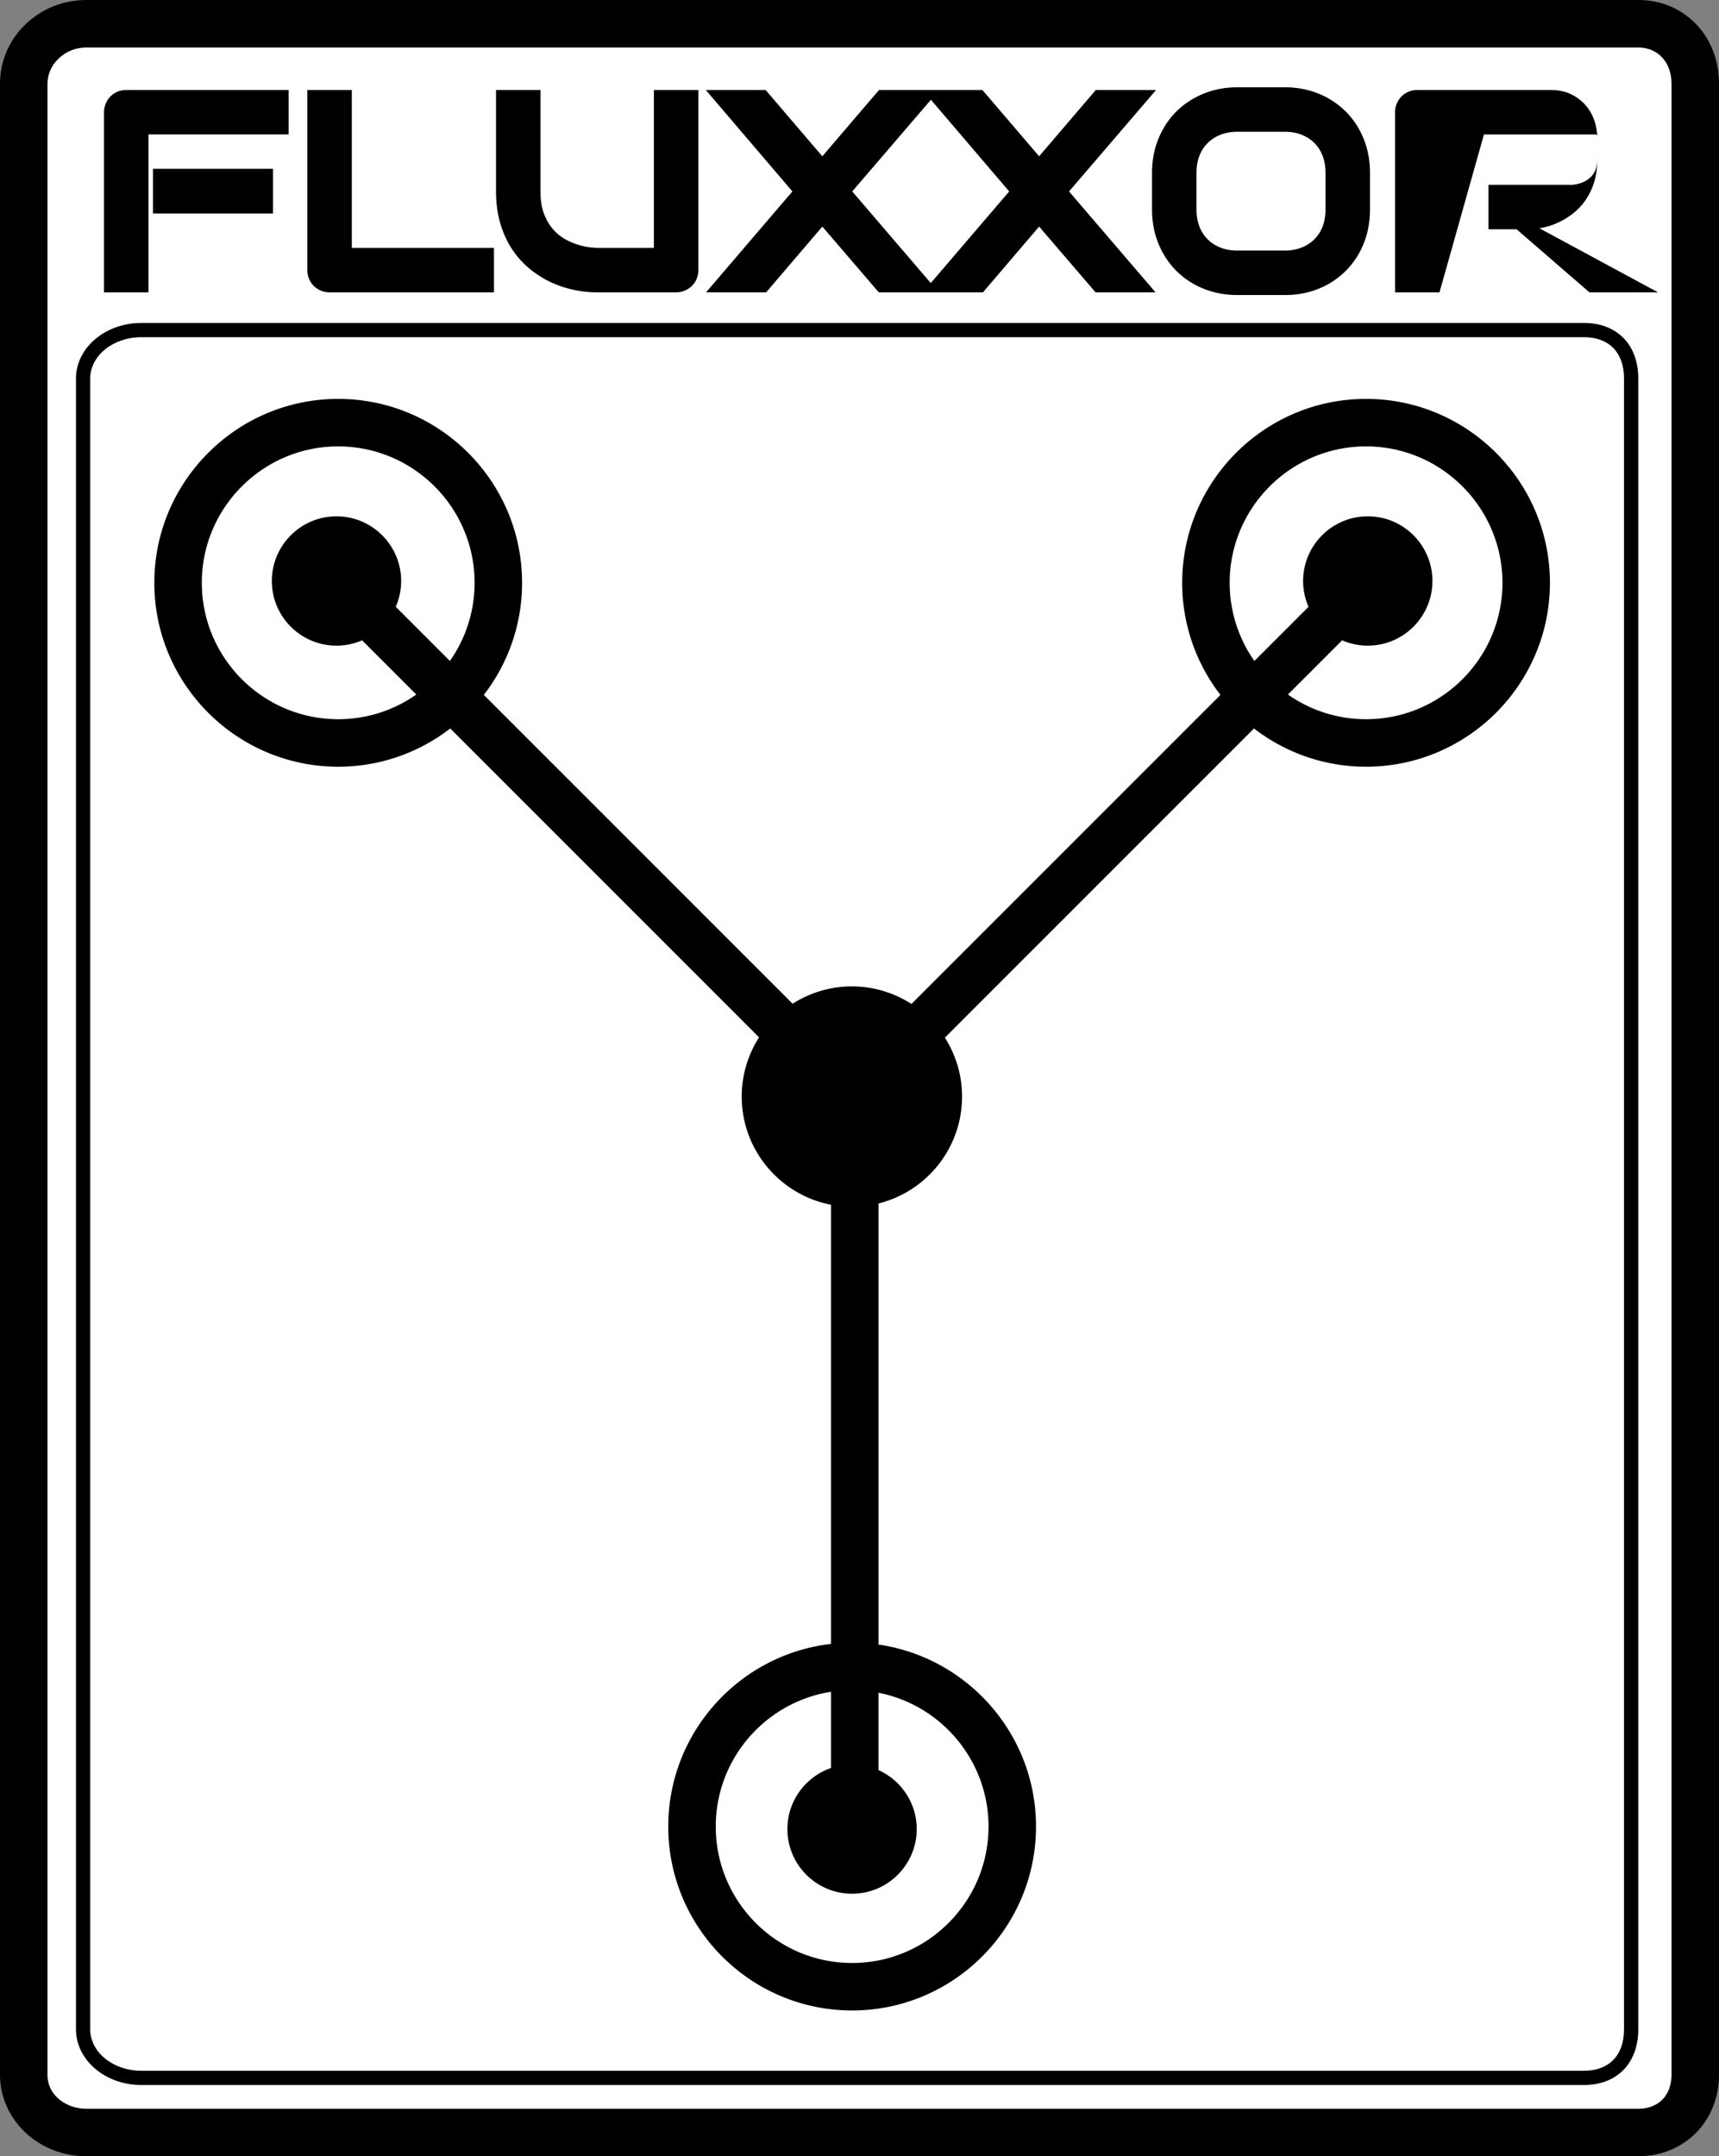 <svg xmlns="http://www.w3.org/2000/svg" viewBox="0 0 256 321.061">
  <rect x="0" y="0" width="256" height="321.061" fill="#808080" stroke="none"/>
  <path fill="#fff" d="M252.464 308.943c0 4.974-3.521 8.582-8.479 8.582H12.83c-4.958 0-9.294-3.608-9.294-8.582V12.444c0-4.975 4.336-8.908 9.294-8.908h231.155c4.959 0 8.479 3.933 8.479 8.908v296.499"/>
  <path d="M243.985 321.061H12.83c-7.074 0-12.83-5.436-12.83-12.119V12.444C0 5.582 5.756 0 12.83 0h231.155C250.834 0 256 5.349 256 12.444v296.498c0 6.909-5.166 12.119-12.015 12.119zM12.83 7.072c-3.121 0-5.758 2.46-5.758 5.372v296.498c0 3.159 2.928 5.047 5.758 5.047h231.155c3.003 0 4.943-1.981 4.943-5.047V12.444c0-3.163-2.032-5.372-4.943-5.372z"/>
  <path d="M203.439 59.396c-15.099 0-27.382 12.284-27.382 27.383a27.24 27.24 0 0 0 5.694 16.688l-46.019 46.019a16.31 16.31 0 0 0-8.866-2.613 16.3 16.3 0 0 0-8.821 2.584l-45.99-45.99a27.24 27.24 0 0 0 5.695-16.688c0-15.099-12.284-27.383-27.383-27.383-15.099 0-27.383 12.284-27.383 27.383 0 15.099 12.284 27.383 27.383 27.383a27.24 27.24 0 0 0 16.688-5.694l45.99 45.99a16.3 16.3 0 0 0-2.584 8.821c0 7.983 5.732 14.649 13.296 16.106v65.39c-13.622 1.566-24.237 13.162-24.237 27.197 0 15.099 12.284 27.383 27.383 27.383 15.099 0 27.383-12.284 27.383-27.383 0-13.766-10.212-25.187-23.457-27.098v-65.677c7.137-1.777 12.442-8.238 12.442-15.918 0-3.227-.94-6.236-2.555-8.776l46.035-46.036a27.234 27.234 0 0 0 16.688 5.695c15.1 0 27.383-12.284 27.383-27.383 0-15.099-12.283-27.383-27.383-27.383zM50.367 107.09c-11.2 0-20.311-9.111-20.311-20.311 0-11.199 9.111-20.311 20.311-20.311 11.199 0 20.311 9.112 20.311 20.311a20.19 20.19 0 0 1-3.677 11.634l-8.064-8.065a9.572 9.572 0 0 0 .804-3.84c0-5.309-4.32-9.629-9.63-9.629-5.309 0-9.628 4.32-9.628 9.629 0 5.31 4.319 9.629 9.628 9.629a9.565 9.565 0 0 0 3.82-.794l8.07 8.07a20.19 20.19 0 0 1-11.634 3.677zm96.847 164.882c0 11.2-9.111 20.311-20.311 20.311-11.199 0-20.311-9.111-20.311-20.311 0-10.129 7.454-18.55 17.165-20.067v11.344c-3.773 1.305-6.494 4.884-6.494 9.095 0 5.309 4.319 9.629 9.629 9.629 5.309 0 9.629-4.32 9.629-9.629 0-3.906-2.342-7.27-5.692-8.779v-11.52c9.327 1.834 16.385 10.07 16.385 19.927zm56.225-164.882a20.19 20.19 0 0 1-11.634-3.677l8.07-8.07a9.56 9.56 0 0 0 3.819.794c5.309 0 9.629-4.319 9.629-9.629 0-5.309-4.32-9.629-9.629-9.629-5.309 0-9.629 4.32-9.629 9.629 0 1.366.29 2.663.804 3.841l-8.064 8.064a20.197 20.197 0 0 1-3.677-11.634c0-11.199 9.112-20.311 20.311-20.311 11.2 0 20.312 9.112 20.312 20.311 0 11.2-9.112 20.311-20.312 20.311zM138.638 13.398h-7.728l-8.447 9.873-8.446-9.873h-8.909l12.901 15.106-12.863 15.027h8.951l8.367-9.794 8.406 9.794h15.512l8.367-9.794 8.406 9.794h8.933l-12.884-15.026 12.964-15.107h-8.975l-8.445 9.873-8.446-9.873zm-.022 28.748L126.92 28.505l11.715-13.652 11.658 13.651zM22.78 25.133h17.877v6.662H22.78zm-3.96-11.734c-.465 0-.907.085-1.313.254-.409.17-.768.413-1.066.72a3.358 3.358 0 0 0-.952 2.356v26.802h6.622V20.019H42.98v-6.62zM52.393 36.91V13.398h-6.621v26.803c0 .467.085.909.254 1.313.169.406.406.763.703 1.059.299.299.656.536 1.06.704.405.169.847.254 1.314.254h24.46V36.91zm44.99-23.512v23.514h-8.445c-.15 0-.466-.024-.948-.068a9.515 9.515 0 0 1-1.658-.328 10.44 10.44 0 0 1-1.996-.807 6.83 6.83 0 0 1-1.869-1.454c-.566-.614-1.042-1.398-1.415-2.328-.372-.926-.561-2.091-.561-3.462V13.398H73.87v15.066c0 1.74.212 3.346.63 4.775.418 1.429 1.003 2.72 1.74 3.836a13.243 13.243 0 0 0 2.592 2.908 14.864 14.864 0 0 0 3.144 2.008c1.106.522 2.267.914 3.45 1.164 1.177.25 2.359.376 3.512.376h11.736c.453 0 .888-.085 1.293-.254a3.396 3.396 0 0 0 1.062-.696c.308-.3.55-.658.721-1.068.168-.406.254-.847.254-1.312V13.398zm105.685 7.239c-.634-1.559-1.529-2.918-2.659-4.04a12.293 12.293 0 0 0-4.025-2.646c-1.542-.634-3.239-.954-5.045-.954h-7.05c-1.807 0-3.508.32-5.055.953-1.548.634-2.906 1.524-4.035 2.647-1.131 1.122-2.029 2.481-2.67 4.038-.64 1.555-.965 3.266-.965 5.085v5.488c0 1.832.325 3.547.966 5.097.641 1.55 1.538 2.908 2.667 4.035a12.057 12.057 0 0 0 4.04 2.649c1.548.626 3.247.943 5.052.943h7.05c1.807 0 3.503-.318 5.043-.943a12.106 12.106 0 0 0 4.028-2.649 12.167 12.167 0 0 0 2.658-4.038c.633-1.547.954-3.261.954-5.094V25.72c0-1.821-.321-3.531-.954-5.083zm-5.667 5.084v5.488c0 .935-.149 1.788-.441 2.536a5.438 5.438 0 0 1-1.232 1.898 5.601 5.601 0 0 1-1.914 1.226c-.748.293-1.594.442-2.516.442h-7.009c-.922 0-1.768-.149-2.516-.442a5.61 5.61 0 0 1-1.914-1.226 5.43 5.43 0 0 1-1.231-1.898c-.293-.749-.442-1.602-.442-2.536v-5.488c0-.934.149-1.788.442-2.536a5.452 5.452 0 0 1 1.23-1.898 5.63 5.63 0 0 1 1.915-1.226c.748-.293 1.594-.442 2.516-.442h7.05c.907 0 1.747.149 2.496.441.74.291 1.379.703 1.901 1.224a5.502 5.502 0 0 1 1.223 1.9c.293.748.442 1.602.442 2.537zm31.855 8.268a10.61 10.61 0 0 0 2.783-.846 11.107 11.107 0 0 0 2.19-1.336 9.091 9.091 0 0 0 1.878-1.985 9.69 9.69 0 0 0 1.289-2.668c.314-.999.473-2.142.473-3.396l-.001-3.324c0-.705-.121-1.468-.36-2.266a6.902 6.902 0 0 0-1.204-2.288c-.562-.71-1.295-1.305-2.18-1.77-.899-.472-2-.711-3.272-.711h-19.767c-.465 0-.907.085-1.314.254-.408.17-.766.412-1.067.72a3.36 3.36 0 0 0-.696 1.064 3.344 3.344 0 0 0-.254 1.292v26.802h6.621l6.621-23.512h16.477c.084 0 .176.005.274.015l.078.073c.001.001.042.092.042.366v3.285c0 .586-.091 1.106-.269 1.547a3.098 3.098 0 0 1-.744 1.105 3.73 3.73 0 0 1-1.182.749 5.293 5.293 0 0 1-1.523.358h-12.484v6.621h4.189l10.855 9.393h10.216z"/>
  <path d="M235.905 310.453H21.034c-5.359 0-9.719-3.714-9.719-8.28V56.348c0-4.555 4.36-8.26 9.719-8.26h214.871c4.904 0 8.073 3.242 8.073 8.26v245.825c0 5.03-3.169 8.28-8.073 8.28zM21.034 50.209c-4.189 0-7.597 2.754-7.597 6.139v245.825c0 3.396 3.408 6.158 7.597 6.158h214.871c3.726 0 5.951-2.302 5.951-6.158V56.348c0-3.844-2.225-6.139-5.951-6.139z"/>
</svg>
